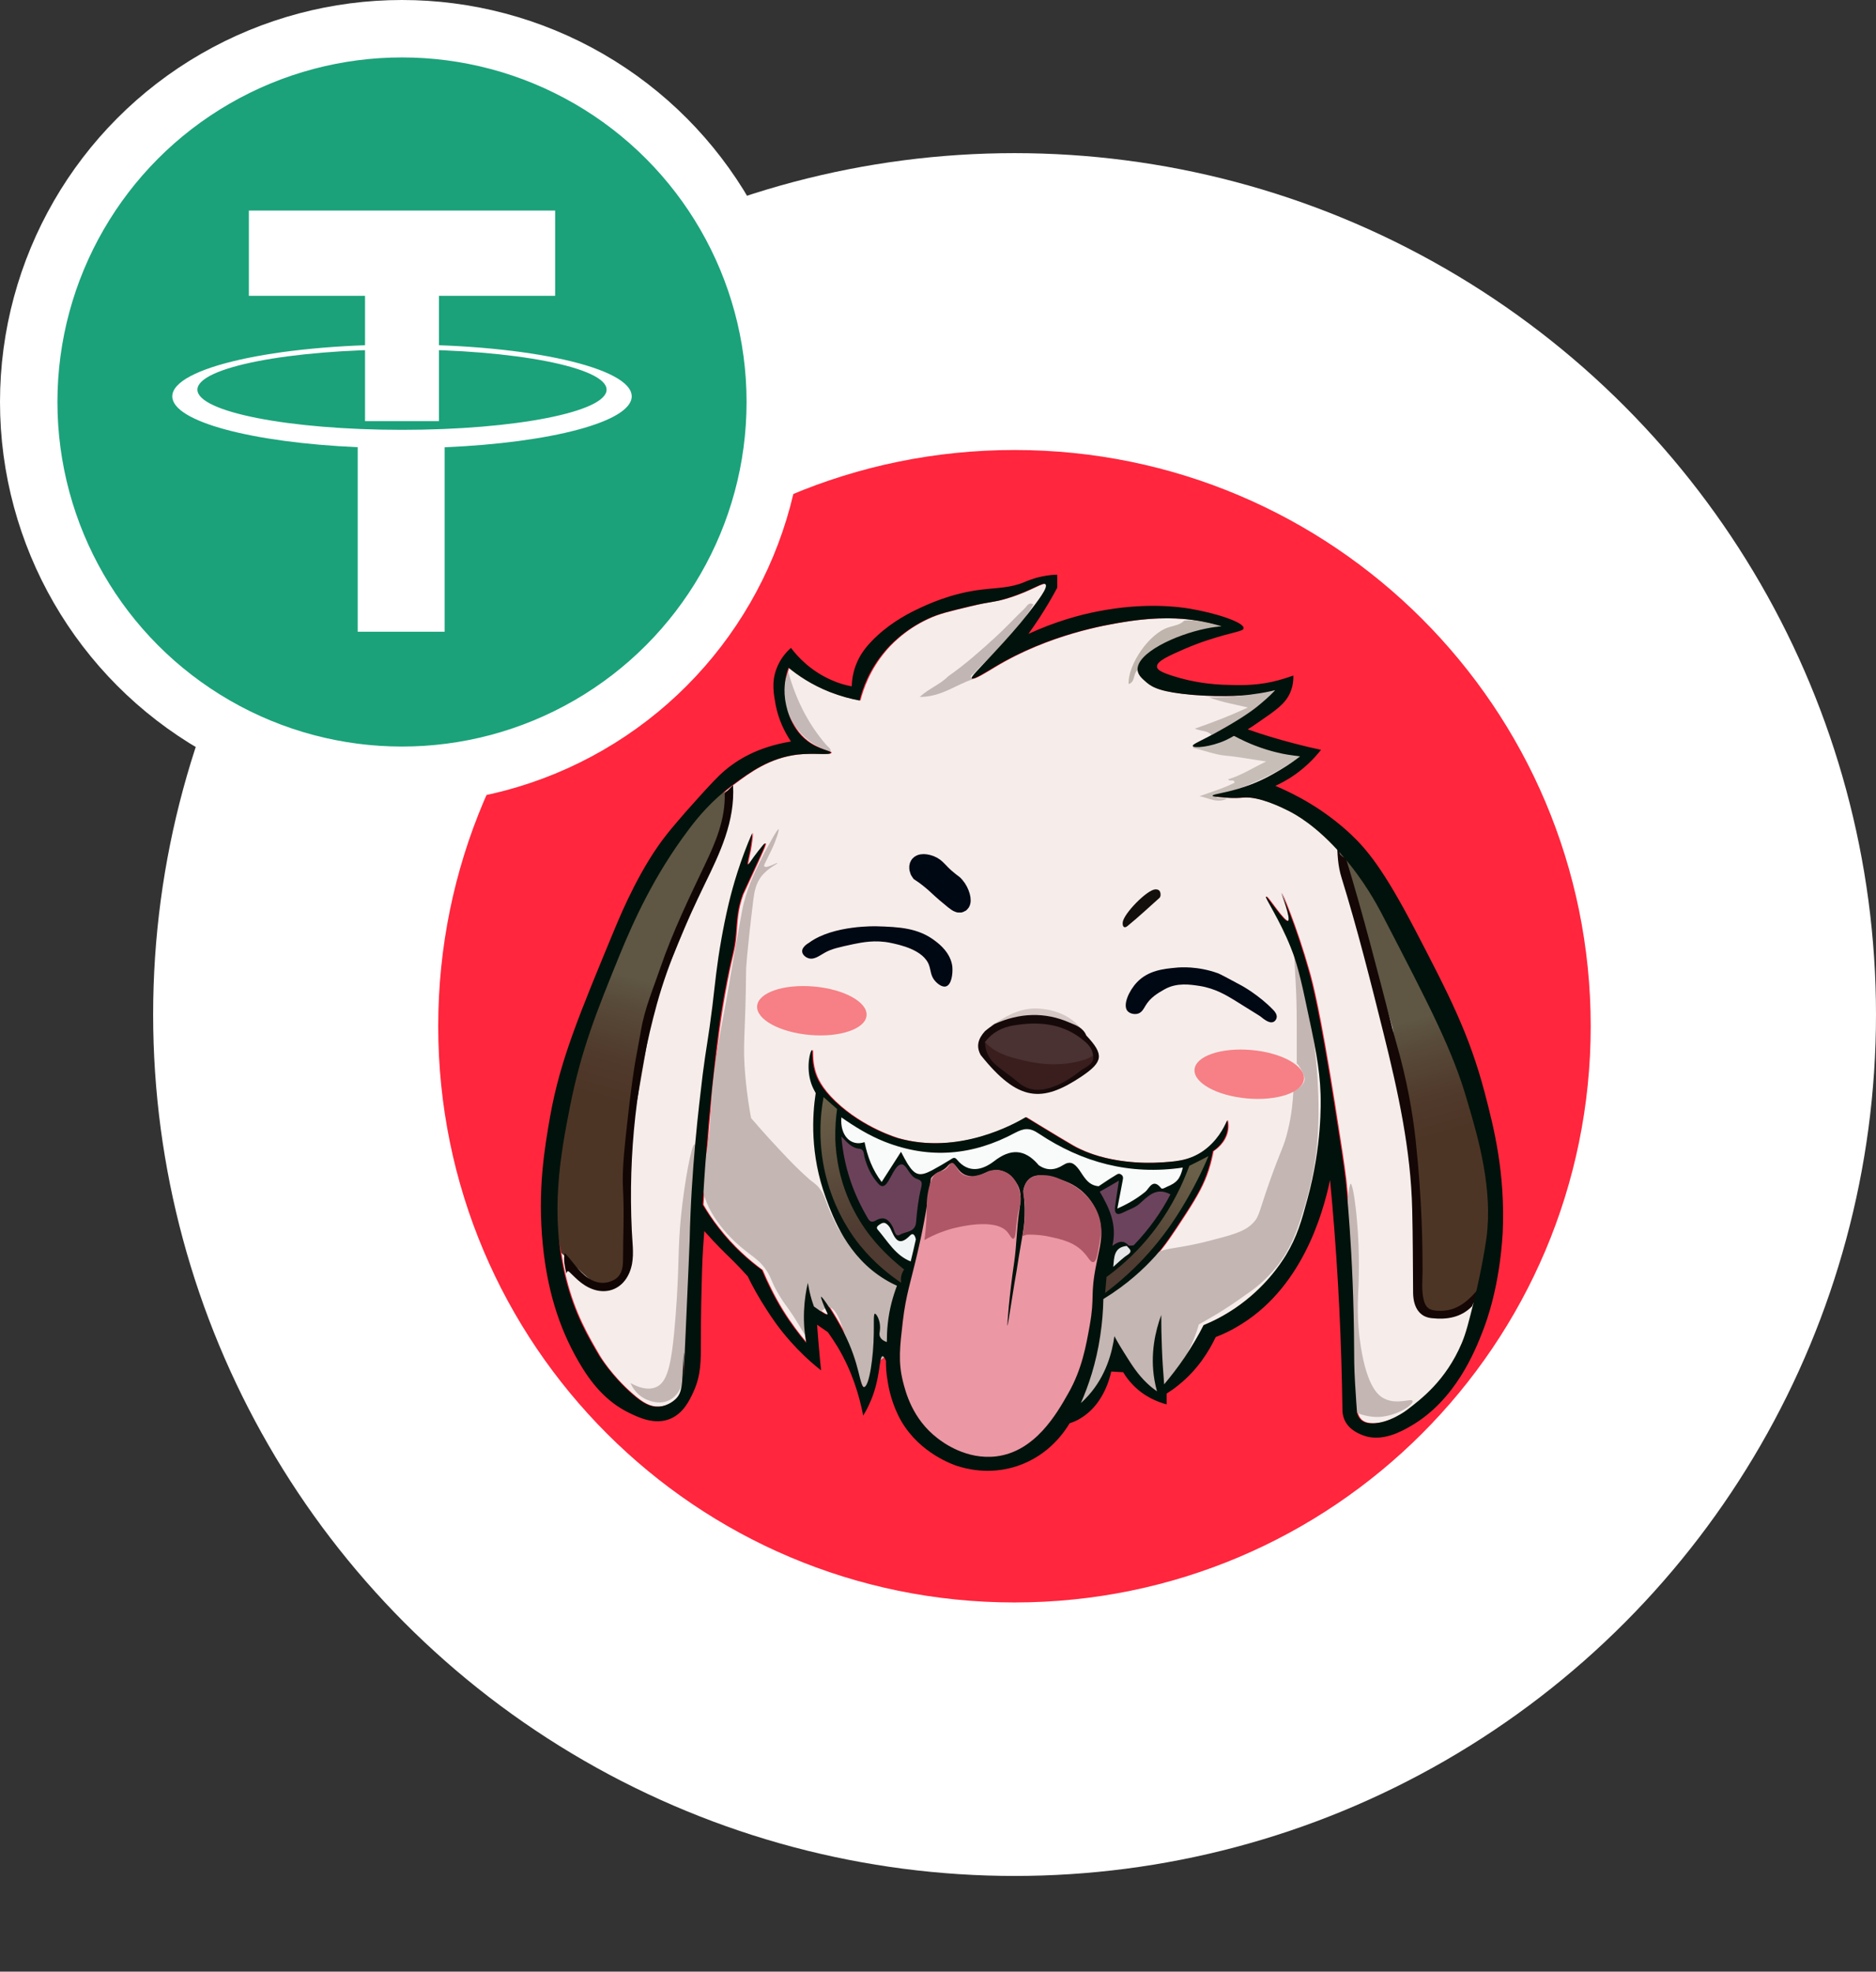 <svg width="98" height="103" viewBox="0 0 98 103" fill="none" xmlns="http://www.w3.org/2000/svg">
<rect x="0" y="0" width="98" height="103" fill="#333333" stroke="none"/>
<circle cx="53" cy="53" r="42.5" fill="white" stroke="white" stroke-width="5"/>
<path d="M22.892 53.61C22.892 70.235 36.369 83.713 52.994 83.713C69.619 83.713 83.097 70.235 83.097 53.61C83.097 36.985 69.619 23.508 52.994 23.508C36.369 23.508 22.892 36.985 22.892 53.61Z" fill="#FF263D"/>
<path d="M72.208 47.695C71.961 47.213 71.326 46.014 70.174 44.697C68.798 43.121 67.704 42.533 67.375 42.369C67.046 42.204 65.847 41.593 64.988 41.663C64.906 41.675 64.518 41.71 64.012 41.663C63.695 41.64 63.401 41.628 63.389 41.569C63.377 41.475 64.106 41.428 65.071 41.099C65.941 40.805 66.587 40.417 66.928 40.217C67.352 39.958 67.693 39.711 67.963 39.511C67.799 39.5 67.563 39.476 67.281 39.417C67.07 39.382 66.423 39.264 65.6 38.947C65.306 38.829 64.929 38.676 64.506 38.441C64.4 38.512 64.247 38.594 64.059 38.676C63.272 39.029 62.401 39.1 62.354 38.97C62.319 38.876 62.742 38.747 63.859 38.112C65.141 37.395 65.694 36.948 65.976 36.701C66.282 36.442 66.505 36.207 66.658 36.054C66.376 36.113 65.988 36.195 65.506 36.266C65.235 36.301 64.13 36.442 62.354 36.301C60.72 36.16 60.261 35.925 59.944 35.654C59.697 35.443 59.497 35.266 59.473 35.008C59.403 34.126 61.437 33.162 63.06 32.832C63.389 32.762 63.671 32.738 63.859 32.715C63.495 32.609 62.977 32.48 62.331 32.386C61.802 32.315 60.602 32.186 58.685 32.503C57.815 32.644 54.817 33.138 51.983 34.855C51.63 35.066 50.889 35.537 50.807 35.443C50.748 35.372 51.101 35.031 51.924 34.149C52.712 33.303 53.241 32.703 53.723 32.092C54.276 31.386 54.805 30.704 54.664 30.528C54.535 30.375 53.97 30.845 52.724 31.233C51.971 31.468 51.889 31.386 50.69 31.68C49.62 31.939 49.09 32.056 48.514 32.327C47.221 32.915 46.456 33.797 46.28 34.008C45.445 34.996 45.104 36.007 44.951 36.595C44.504 36.513 43.975 36.383 43.387 36.148C42.447 35.772 41.729 35.278 41.236 34.878C41.106 35.243 40.965 35.831 41.059 36.525C41.083 36.736 41.247 37.971 42.212 38.7C42.823 39.17 43.47 39.206 43.446 39.323C43.423 39.453 42.588 39.311 41.706 39.417C40.236 39.582 39.201 40.346 38.355 40.981C37.226 41.816 36.52 42.686 36.026 43.333C34.204 45.743 33.122 48.166 32.405 49.918C31.229 52.799 30.406 54.833 29.818 57.831C29.336 60.277 28.759 63.44 29.606 66.827C30.065 68.638 30.758 69.814 31.37 70.86C31.37 70.86 31.946 71.836 33.051 72.8C33.604 73.294 33.992 73.494 34.439 73.482C34.968 73.459 35.309 73.106 35.356 73.071C35.697 72.718 35.662 72.295 35.744 71.072C35.862 69.191 35.638 74.764 35.862 69.661C36.003 66.498 36.062 64.922 36.073 64.804C36.156 61.065 36.532 57.89 36.755 56.127C36.92 54.739 37.049 54.292 37.261 52.564C37.414 51.294 37.484 50.447 37.731 49.059C37.825 48.53 37.931 47.919 38.119 47.178C38.343 46.249 38.719 44.991 39.342 43.509C39.331 43.733 39.295 44.062 39.225 44.45C39.142 44.862 39.06 45.132 39.107 45.156C39.154 45.179 39.295 44.909 39.66 44.45C39.86 44.203 39.977 44.038 40.013 44.062C40.06 44.086 39.871 44.497 39.272 45.791C39.001 46.378 38.86 46.672 38.837 46.731C38.543 47.531 38.543 48.119 38.484 48.812C38.413 49.659 38.308 49.742 38.014 51.247C37.637 53.199 37.461 54.762 37.226 57.008C37.085 58.337 37.002 59.395 36.955 60.03C36.861 61.159 36.802 62.147 36.755 62.935C36.979 63.323 37.249 63.734 37.578 64.146C38.343 65.134 39.166 65.839 39.848 66.345C40.107 66.956 40.448 67.674 40.906 68.426C41.33 69.108 41.765 69.684 42.164 70.155C42.082 69.708 42.023 69.155 42.047 68.508C42.07 67.932 42.153 67.427 42.247 67.015C42.282 67.285 42.353 67.579 42.447 67.897C42.482 68.015 42.529 68.132 42.564 68.25C43.093 68.638 43.234 68.697 43.27 68.661C43.305 68.626 43.176 68.461 43.035 68.073C42.976 67.921 42.917 67.768 42.941 67.744C42.999 67.709 43.634 68.673 44.093 69.543C44.975 71.237 44.951 72.471 45.187 72.459C45.445 72.448 45.669 70.884 45.692 69.661C45.704 69.143 45.669 68.65 45.751 68.626C45.821 68.614 46.021 68.979 46.021 69.367C46.021 69.579 45.951 69.684 46.021 69.837C46.092 69.99 46.257 70.061 46.374 70.108C46.374 69.814 46.386 69.508 46.421 69.167C46.503 68.367 46.703 67.697 46.903 67.168C46.75 67.097 46.539 66.992 46.28 66.839C44.328 65.663 43.587 63.64 43.188 62.57C42.353 60.301 42.482 58.255 42.658 57.102C42.588 56.985 42.494 56.809 42.423 56.597C42.129 55.727 42.376 54.856 42.458 54.856C42.517 54.856 42.423 55.339 42.611 55.974C42.705 56.279 42.917 56.82 43.67 57.538C45.139 58.937 46.927 59.442 46.938 59.454C50.137 60.371 53.077 58.69 53.629 58.361C53.794 58.455 54.029 58.608 54.323 58.784C55.017 59.207 55.84 59.701 56.087 59.842C57.839 60.842 60.085 60.759 60.496 60.736C61.425 60.689 62.119 60.654 62.848 60.16C63.624 59.642 63.989 58.913 64.153 58.514C64.177 58.655 64.2 58.831 64.165 59.031C64.059 59.689 63.53 60.054 63.401 60.136C63.354 60.383 63.283 60.724 63.154 61.124C62.931 61.806 62.625 62.394 61.966 63.417C61.249 64.522 60.884 65.063 60.379 65.639C59.826 66.251 58.968 67.086 57.686 67.862C57.674 68.438 57.627 69.085 57.521 69.79C57.31 71.201 56.898 72.377 56.51 73.294C56.639 73.177 56.781 73.047 56.91 72.894C57.839 71.86 58.145 70.648 58.262 69.802C58.462 70.155 58.627 70.437 58.744 70.625C59.191 71.342 59.473 71.801 59.967 72.26C60.179 72.459 60.367 72.6 60.485 72.683C60.438 72.495 60.391 72.306 60.355 72.095C60.12 70.731 60.402 69.531 60.708 68.697C60.708 69.249 60.72 69.814 60.743 70.402C60.767 71.06 60.814 71.707 60.861 72.318C61.202 71.907 61.578 71.448 61.931 70.907C62.331 70.319 62.648 69.743 62.919 69.226C63.424 69.014 63.989 68.732 64.577 68.332C66.129 67.274 66.94 66.027 67.222 65.569C67.81 64.593 68.034 63.793 68.351 62.617C69.092 59.854 69.045 57.62 69.033 57.161C68.986 55.762 68.739 54.598 68.234 52.246C67.881 50.565 67.646 49.918 67.469 49.483C66.881 48.013 66.105 46.884 66.176 46.837C66.246 46.79 67.128 48.201 67.328 48.107C67.505 48.013 66.964 46.637 66.975 46.637C66.987 46.637 67.728 48.307 68.422 50.753C68.598 51.376 68.975 52.799 69.751 57.69C70.08 59.783 70.244 60.842 70.338 61.63C70.338 61.63 70.75 65.392 70.785 70.484C70.785 70.813 70.785 71.401 70.832 72.224C70.868 72.883 70.938 73.812 70.938 73.812C70.962 73.894 71.009 74.023 71.115 74.141C71.303 74.329 71.573 74.341 71.703 74.353C72.596 74.376 73.525 73.682 73.525 73.671C74.278 73.106 75.571 72.13 76.406 70.166C76.629 69.637 76.77 69.073 77.053 67.932C77.417 66.462 77.629 65.181 77.7 64.663C78.029 62.17 77.323 59.572 76.759 57.573C75.959 54.904 74.701 52.505 72.208 47.695Z" fill="#F6EDEB"/>
<path d="M32.934 72.249C33.31 72.46 33.816 72.648 34.251 72.472C34.862 72.225 35.086 71.355 35.285 68.838C35.497 66.169 35.391 65.346 35.579 63.488C35.756 61.772 36.12 59.773 36.285 59.784C36.591 59.819 36.285 65.687 35.815 70.308C35.72 71.178 35.638 71.907 35.579 72.425C35.544 72.531 35.391 72.919 34.991 73.13C34.486 73.401 33.968 73.189 33.816 73.13C33.228 72.895 32.992 72.378 32.934 72.249Z" fill="#C4B6B3"/>
<path d="M73.795 73.188C73.736 73.023 73.007 73.4 72.325 73.07C72.031 72.929 71.432 72.506 71.091 70.366C70.856 68.92 70.938 67.908 70.973 67.015C71.067 64.334 70.703 61.841 70.561 61.841C70.373 61.841 70.009 66.321 70.561 71.424C70.667 72.388 70.785 73.2 70.891 73.811C71.15 73.917 71.549 74.035 72.043 74.023C73.007 73.964 73.854 73.376 73.795 73.188Z" fill="#C4B6B3"/>
<path d="M67.622 49.788C67.598 49.788 67.598 49.871 67.681 51.282C67.716 51.858 67.74 52.622 67.74 53.61C67.74 54.115 67.74 55.609 67.74 55.609C67.645 55.338 68.163 56.079 68.151 56.373C68.151 56.538 68.034 56.761 67.563 57.02C67.54 57.49 67.481 58.219 67.269 59.078C67.069 59.913 66.928 60.03 66.387 61.547C65.74 63.346 65.811 63.523 65.447 63.899C65.011 64.346 64.376 64.51 63.095 64.84C61.225 65.322 60.719 65.11 60.038 65.721C59.697 66.039 59.602 66.286 59.038 66.721C58.403 67.203 58.156 67.156 57.803 67.426C56.992 68.061 57.392 69.026 56.863 71.013C56.439 72.6 55.793 73.412 55.981 73.541C56.181 73.682 57.18 73.035 57.745 72.071C57.968 71.683 58.062 71.366 58.333 71.307C58.474 71.283 58.638 71.33 59.391 71.954C60.073 72.518 60.214 72.706 60.461 72.694C60.59 72.683 60.719 72.612 61.143 72.024C61.625 71.366 61.989 70.86 62.331 70.037C62.472 69.696 62.566 69.402 62.624 69.19C62.918 69.026 63.224 68.849 63.542 68.661C64.106 68.32 64.623 67.967 65.094 67.626C65.517 67.344 66.117 66.885 66.693 66.168C67.493 65.157 67.798 64.169 68.151 63.029C68.621 61.488 68.751 60.265 68.786 59.971C69.256 55.221 67.787 49.753 67.622 49.788Z" fill="#C4B6B3"/>
<path d="M40.671 43.322C40.718 43.345 40.541 43.898 40.33 44.345C40.318 44.368 40.306 44.392 40.283 44.439C39.965 45.109 39.883 45.215 39.93 45.262C40.036 45.38 40.588 45.05 40.612 45.086C40.635 45.121 40.153 45.333 39.812 45.732C39.471 46.144 39.413 46.614 39.365 46.908C38.989 49.977 38.977 50.636 38.977 50.648C38.942 54.281 38.778 54.481 38.942 56.292C39.025 57.185 39.142 57.914 39.236 58.408C39.589 58.82 39.895 59.161 40.118 59.408C40.918 60.278 41.482 60.901 42.293 61.618C42.423 61.736 42.611 61.83 42.799 62.065C43.046 62.383 43.093 62.63 43.328 63.218C43.328 63.218 43.387 63.37 43.681 63.982C44.363 65.416 46.644 65.805 46.891 67.192C46.973 67.674 46.679 67.568 46.597 68.697C46.515 69.697 46.715 70.226 46.327 70.755C46.115 71.049 45.997 70.978 45.762 71.284C45.221 72.001 45.492 72.907 45.374 72.93C45.233 72.954 44.704 71.59 44.081 69.579C43.963 69.203 43.681 68.297 43.281 68.286C43.058 68.286 42.952 68.556 42.752 68.521C42.388 68.45 42.317 67.427 42.246 67.427C42.152 67.439 42.411 69.685 42.129 69.755C42.023 69.779 41.929 69.497 41.423 68.721C41.035 68.133 40.976 68.121 40.718 67.686C40.306 67.004 40.33 66.839 40.071 66.416C39.695 65.828 39.319 65.663 38.778 65.205C38.542 65.017 37.108 63.817 36.743 62.289C36.59 61.642 36.731 61.325 36.931 60.043C37.237 58.091 37.002 58.326 37.308 55.951C37.543 54.128 37.731 53.587 38.272 50.33C38.284 50.236 38.389 49.624 38.542 48.801C38.719 47.837 38.801 47.355 38.86 47.155C39.119 46.156 39.483 45.438 39.918 44.568C40.177 44.11 40.6 43.298 40.671 43.322Z" fill="#C4B6B3"/>
<path d="M56.604 54.233C55.087 53.175 53.477 53.116 51.795 53.763C51.724 53.528 51.924 53.504 52.054 53.41C52.747 52.963 53.477 52.61 54.347 52.693C55.381 52.787 56.205 53.222 56.745 54.115C56.698 54.151 56.651 54.186 56.604 54.233Z" fill="#D6C8C5"/>
<path d="M56.745 54.092C57.685 55.092 57.639 55.468 56.486 56.244C54.44 57.608 53.194 57.573 51.23 55.115C50.971 54.645 51.112 54.245 51.453 53.869C51.618 53.728 51.783 53.61 51.959 53.492C53.252 52.916 54.569 52.846 55.875 53.422C56.227 53.563 56.592 53.704 56.745 54.092Z" fill="#160909"/>
<path d="M51.454 54.434C51.842 53.928 52.359 53.657 52.983 53.563C54.217 53.364 55.393 53.446 56.44 54.222C56.746 54.457 57.063 54.704 57.098 55.139C56.981 55.433 56.734 55.527 56.463 55.598C54.958 55.962 53.5 55.751 52.113 55.115C51.807 54.986 51.525 54.81 51.454 54.434Z" fill="#4A3132"/>
<path d="M51.454 54.434C51.983 55.022 52.689 55.21 53.418 55.386C54.453 55.645 55.487 55.692 56.534 55.398C56.746 55.339 56.934 55.257 57.11 55.139C57.157 55.633 56.71 55.727 56.44 55.939C55.958 56.315 55.44 56.656 54.841 56.832C54.217 57.02 53.676 56.962 53.171 56.527C52.783 56.186 52.336 55.915 51.96 55.574C51.63 55.269 51.466 54.88 51.454 54.434Z" fill="#391E1D"/>
<path d="M68.118 56.37C68.179 55.671 66.95 54.992 65.371 54.853C63.792 54.714 62.463 55.168 62.401 55.867C62.34 56.565 63.57 57.244 65.148 57.383C66.727 57.522 68.056 57.068 68.118 56.37Z" fill="#F68085"/>
<path d="M45.268 53.052C45.33 52.354 44.1 51.675 42.521 51.536C40.943 51.397 39.613 51.851 39.552 52.549C39.49 53.248 40.72 53.927 42.299 54.066C43.877 54.205 45.207 53.751 45.268 53.052Z" fill="#F68085"/>
<path d="M41.906 49.729C41.929 49.882 42.082 50.012 42.235 50.059C42.529 50.153 42.799 49.929 43.093 49.765C43.446 49.565 43.834 49.483 44.598 49.318C45.022 49.236 45.715 49.083 46.538 49.259C46.974 49.353 48.255 49.612 48.537 50.435C48.632 50.705 48.608 51.011 48.89 51.293C48.937 51.34 49.196 51.599 49.419 51.529C49.702 51.446 49.784 50.882 49.749 50.494C49.666 49.8 49.102 49.341 48.867 49.165C47.973 48.471 46.974 48.424 45.786 48.389C45.786 48.389 43.54 48.318 42.282 49.236C42.141 49.318 41.87 49.506 41.906 49.729Z" fill="#000813"/>
<path d="M59.391 51.317C59.979 50.694 60.79 50.611 61.425 50.553C61.648 50.529 62.566 50.459 63.636 50.847C63.753 50.894 64.13 51.094 64.87 51.493C64.87 51.493 65.776 51.987 66.517 52.763C66.587 52.834 66.717 52.987 66.693 53.151C66.681 53.245 66.611 53.351 66.517 53.387C66.305 53.481 66.011 53.234 65.835 53.093C65.835 53.093 65.788 53.057 64.459 52.234C64.106 52.023 63.495 51.635 62.66 51.505C62.189 51.435 61.484 51.317 60.837 51.681C60.484 51.881 60.096 52.105 59.838 52.54C59.744 52.693 59.661 52.881 59.45 52.952C59.261 53.01 59.003 52.952 58.885 52.799C58.65 52.481 58.979 51.752 59.391 51.317Z" fill="#000813"/>
<path d="M60.626 46.778C60.614 46.802 60.614 46.873 60.567 46.908C60.014 47.402 59.474 47.907 58.897 48.378C58.709 48.531 58.627 48.378 58.65 48.178C58.709 47.719 59.909 46.496 60.344 46.461C60.532 46.449 60.638 46.543 60.626 46.778Z" fill="#130F0C"/>
<path d="M50.161 47.167C50.278 47.097 50.173 46.614 49.89 46.285C49.796 46.168 49.761 46.179 49.538 45.991C48.985 45.544 48.95 45.333 48.597 45.192C48.538 45.168 48.162 45.039 48.032 45.192C47.95 45.297 48.032 45.497 48.068 45.544C48.409 45.768 48.656 45.98 48.832 46.132C49.056 46.332 49.267 46.544 49.632 46.838C49.937 47.097 50.09 47.214 50.161 47.167Z" fill="#000813" stroke="#000813" stroke-miterlimit="10"/>
<path d="M38.213 41.228C38.014 42.169 37.802 43.098 37.602 44.039C36.461 46.779 35.333 49.53 34.192 52.27C33.91 53.893 33.627 55.515 33.345 57.138C33.098 58.396 32.898 59.901 32.851 61.606C32.816 63.1 32.898 64.452 33.051 65.604C32.875 66.075 32.699 66.545 32.522 67.016C32.416 67.074 32.017 67.309 31.487 67.215C31.193 67.168 30.994 67.004 30.464 66.533C30.159 66.251 29.771 65.887 29.324 65.452C29.077 64.335 28.865 62.735 29.006 60.83C29.065 60.031 29.218 59.619 30.1 56.139C30.923 52.893 30.829 53.211 30.923 52.87C31.899 49.448 33.098 47.073 33.416 46.449C35.027 43.298 36.167 42.346 37.061 41.805C37.531 41.511 37.931 41.334 38.213 41.228Z" fill="url(#paint0_linear)"/>
<path d="M69.738 43.65C70.02 44.615 70.314 45.579 70.597 46.555C71.314 48.93 72.031 51.317 72.749 53.692L73.572 58.866C73.819 60.124 74.019 61.63 74.066 63.335C74.101 64.828 74.019 66.18 73.866 67.333C74.042 67.803 74.218 68.273 74.395 68.744C74.677 68.732 75.077 68.697 75.535 68.579C75.735 68.532 76.147 68.426 76.453 68.25C77.123 67.874 77.405 67.074 77.57 66.392C78.146 64.005 77.817 61.524 77.817 61.524C77.617 60.007 77.217 57.925 76.406 55.492C75.347 53.187 74.277 50.882 73.219 48.577C72.055 46.931 70.902 45.297 69.738 43.65Z" fill="url(#paint1_linear)"/>
<path d="M70.303 44.815C71.209 47.779 71.973 50.777 72.749 53.776C72.796 53.964 72.855 54.152 72.902 54.34C73.525 56.468 73.807 58.256 73.948 59.526C74.301 62.794 74.313 65.229 74.313 66.369C74.313 66.898 74.243 67.416 74.384 67.945C74.489 68.333 74.689 68.451 75.089 68.474C76.159 68.544 76.771 67.886 77.37 67.169C77.429 67.616 77.017 67.862 76.9 68.239C76.312 68.838 75.571 68.944 74.795 68.862C74.172 68.803 73.831 68.321 73.819 67.545C73.807 66.099 73.807 64.641 73.772 63.194C73.702 60.066 73.031 57.021 72.279 53.999C71.597 51.271 70.915 48.543 70.08 45.85C69.892 45.25 69.856 44.615 69.856 43.992C70.056 44.227 69.809 44.733 70.303 44.815Z" fill="#140705"/>
<path d="M33.486 53.822C33.674 52.681 34.133 51.623 34.497 50.553C35.132 48.707 35.979 46.943 36.814 45.191C37.378 44.015 37.896 42.804 37.86 41.452C38.001 41.311 38.154 41.158 38.295 41.017C38.401 42.91 37.613 44.556 36.814 46.191C35.838 48.213 34.921 50.271 34.321 52.434C33.251 56.303 32.816 60.254 33.004 64.275C33.028 64.863 33.121 65.451 33.016 66.028C32.745 67.427 31.463 67.885 30.335 66.992C30.135 66.839 29.958 66.651 29.77 66.474C29.653 66.357 29.617 66.416 29.582 66.533C29.512 66.18 29.418 65.828 29.5 65.463C29.923 65.886 30.217 66.427 30.735 66.768C31.146 67.039 31.569 67.098 32.004 66.898C32.463 66.686 32.545 66.263 32.545 65.816C32.545 64.593 32.616 63.358 32.545 62.135C32.487 61.077 32.616 59.983 32.863 57.796C32.992 56.703 33.121 55.844 33.18 55.492C33.298 54.845 33.404 54.281 33.486 53.822Z" fill="#120604"/>
<path d="M64.117 41.71C63.612 41.993 63.153 41.687 62.659 41.593C63.283 41.369 63.917 41.181 64.494 40.887C64.458 40.664 64.247 40.864 64.153 40.711C64.835 40.511 65.399 40.135 66.14 39.782C65.34 39.664 64.682 39.535 64.012 39.476C63.424 39.417 62.895 39.194 62.33 39.077C62.318 39.077 62.318 39.041 62.318 39.029C62.33 39.018 62.342 39.006 62.365 38.994C63 39.077 63.541 38.771 64.117 38.594C64.259 38.547 64.364 38.383 64.541 38.477C65.576 39.053 66.728 39.276 67.974 39.488C66.575 40.511 65.082 41.099 63.529 41.64C63.718 41.758 63.929 41.663 64.117 41.71Z" fill="#C8BEB8"/>
<path d="M50.831 35.478C49.925 35.773 49.149 36.419 48.044 36.407C48.55 35.949 49.126 35.749 49.537 35.326C50.419 34.714 51.219 33.997 52.007 33.28C52.524 32.809 53.006 32.28 53.512 31.798C53.641 31.68 53.724 31.433 53.982 31.575C53.418 32.598 52.653 33.444 51.819 34.232C51.489 34.538 51.172 34.855 50.866 35.184C50.807 35.243 50.572 35.349 50.831 35.478Z" fill="#C1B6B3"/>
<path d="M59.426 35.008C59.179 35.196 59.32 35.631 58.956 35.736C58.908 34.749 60.014 33.079 61.072 32.762C61.343 32.679 61.648 32.644 61.86 32.421C62.495 32.35 63.095 32.538 63.847 32.691C62.119 33.15 60.461 33.502 59.426 35.008Z" fill="#BFB5AC"/>
<path d="M63.283 38.395C63.095 38.16 62.789 38.218 62.413 38.066C63.389 37.725 64.248 37.395 65.188 36.96C64.436 36.784 63.777 36.666 63.154 36.431C64.283 36.431 65.412 36.325 66.67 35.984C65.659 37.113 64.53 37.842 63.283 38.395Z" fill="#C6BAB5"/>
<path d="M41.176 35.09C41.565 36.501 42.188 37.783 43.152 38.9C43.246 39.017 43.411 39.088 43.399 39.276C41.541 38.735 40.459 36.701 41.176 35.09Z" fill="#C4B9B7"/>
<path d="M77.652 64.664C77.582 65.181 77.37 66.451 77.006 67.933C76.723 69.073 76.582 69.638 76.359 70.167C75.524 72.131 74.231 73.095 73.478 73.671C73.478 73.671 72.549 74.377 71.655 74.353C71.526 74.353 71.256 74.341 71.067 74.141C70.962 74.036 70.915 73.894 70.891 73.812C70.891 73.812 70.82 72.883 70.785 72.225C70.738 71.413 70.738 70.814 70.738 70.484C70.715 65.393 70.291 61.642 70.291 61.63C70.197 60.842 70.033 59.784 69.704 57.691C68.927 52.799 68.551 51.376 68.375 50.753C67.693 48.307 66.94 46.638 66.928 46.638C66.917 46.638 67.457 48.013 67.281 48.108C67.093 48.202 66.211 46.802 66.129 46.837C66.058 46.885 66.834 48.013 67.422 49.483C67.599 49.918 67.834 50.565 68.187 52.247C68.692 54.587 68.939 55.762 68.986 57.162C68.998 57.62 69.057 59.855 68.304 62.618C67.987 63.794 67.763 64.593 67.175 65.569C66.893 66.028 66.082 67.274 64.53 68.333C63.942 68.732 63.365 69.026 62.872 69.226C62.613 69.744 62.284 70.308 61.884 70.908C61.519 71.449 61.155 71.907 60.814 72.319C60.767 71.707 60.72 71.072 60.696 70.402C60.673 69.814 60.661 69.25 60.661 68.697C60.355 69.532 60.073 70.731 60.308 72.095C60.343 72.307 60.391 72.495 60.438 72.683C60.32 72.601 60.132 72.46 59.92 72.26C59.438 71.801 59.144 71.343 58.697 70.626C58.58 70.437 58.403 70.155 58.215 69.802C58.097 70.637 57.792 71.849 56.863 72.895C56.733 73.036 56.604 73.177 56.463 73.295C56.863 72.389 57.263 71.213 57.474 69.791C57.58 69.097 57.627 68.45 57.639 67.862C58.909 67.086 59.779 66.251 60.332 65.64C60.837 65.075 61.202 64.523 61.919 63.417C62.589 62.394 62.883 61.806 63.107 61.124C63.236 60.725 63.307 60.384 63.354 60.137C63.483 60.054 64.012 59.69 64.118 59.031C64.153 58.831 64.13 58.655 64.106 58.514C63.942 58.914 63.565 59.643 62.801 60.16C62.072 60.642 61.378 60.689 60.449 60.736C60.038 60.76 57.792 60.831 56.04 59.843C55.793 59.702 54.97 59.208 54.276 58.784C53.982 58.608 53.747 58.455 53.582 58.361C53.029 58.69 50.09 60.36 46.891 59.455C46.891 59.455 45.092 58.937 43.623 57.538C42.87 56.821 42.658 56.292 42.564 55.974C42.376 55.339 42.47 54.857 42.411 54.857C42.341 54.857 42.082 55.715 42.376 56.597C42.447 56.809 42.541 56.974 42.611 57.103C42.435 58.255 42.306 60.301 43.14 62.571C43.528 63.629 44.269 65.652 46.233 66.839C46.48 66.992 46.703 67.098 46.856 67.168C46.656 67.698 46.456 68.368 46.374 69.168C46.339 69.508 46.327 69.814 46.327 70.108C46.209 70.073 46.045 69.991 45.974 69.838C45.904 69.685 45.974 69.579 45.974 69.367C45.986 68.979 45.786 68.626 45.704 68.626C45.621 68.638 45.657 69.132 45.645 69.661C45.633 70.873 45.41 72.436 45.139 72.46C44.904 72.472 44.94 71.249 44.046 69.544C43.587 68.674 42.964 67.721 42.894 67.745C42.87 67.756 42.929 67.921 42.987 68.074C43.129 68.462 43.258 68.626 43.223 68.662C43.187 68.697 43.046 68.638 42.517 68.25C42.482 68.133 42.435 68.015 42.4 67.897C42.306 67.58 42.247 67.286 42.2 67.016C42.106 67.427 42.023 67.921 42 68.509C41.976 69.156 42.035 69.708 42.117 70.155C41.718 69.685 41.282 69.109 40.859 68.427C40.401 67.674 40.06 66.969 39.801 66.345C39.107 65.84 38.296 65.134 37.532 64.146C37.202 63.723 36.932 63.312 36.708 62.935C36.755 62.148 36.814 61.172 36.908 60.031C36.955 59.396 37.038 58.349 37.179 57.009C37.414 54.763 37.578 53.199 37.967 51.247C38.261 49.742 38.366 49.66 38.437 48.813C38.496 48.131 38.496 47.543 38.79 46.732C38.813 46.673 38.954 46.379 39.225 45.791C39.824 44.498 40.013 44.098 39.965 44.062C39.93 44.039 39.813 44.204 39.613 44.45C39.248 44.909 39.119 45.179 39.06 45.156C39.013 45.133 39.095 44.862 39.178 44.45C39.248 44.062 39.283 43.733 39.295 43.51C38.66 44.98 38.296 46.25 38.072 47.178C37.896 47.919 37.778 48.531 37.684 49.06C37.437 50.447 37.367 51.282 37.214 52.564C37.002 54.281 36.885 54.728 36.708 56.127C36.497 57.891 36.109 61.054 36.026 64.805C36.026 64.922 35.956 66.498 35.815 69.661C35.591 74.765 35.815 69.191 35.697 71.072C35.615 72.295 35.662 72.719 35.309 73.071C35.274 73.107 34.921 73.459 34.392 73.483C33.957 73.506 33.569 73.295 33.004 72.801C31.911 71.837 31.335 70.861 31.323 70.861C30.711 69.826 30.018 68.65 29.559 66.828C28.701 63.441 29.289 60.278 29.771 57.832C30.359 54.834 31.182 52.811 32.358 49.918C33.075 48.166 34.157 45.744 35.979 43.333C36.461 42.687 37.179 41.816 38.307 40.982C39.154 40.358 40.189 39.594 41.659 39.418C42.541 39.324 43.376 39.465 43.399 39.324C43.423 39.206 42.776 39.171 42.164 38.7C41.2 37.971 41.047 36.737 41.012 36.525C40.918 35.831 41.059 35.243 41.188 34.879C41.67 35.279 42.388 35.773 43.34 36.149C43.916 36.372 44.446 36.513 44.904 36.596C45.045 36.008 45.386 34.996 46.233 34.009C46.409 33.797 47.174 32.927 48.467 32.327C49.043 32.057 49.572 31.939 50.642 31.68C51.83 31.398 51.924 31.481 52.677 31.234C53.923 30.846 54.488 30.375 54.617 30.528C54.758 30.693 54.229 31.375 53.676 32.092C53.194 32.703 52.665 33.303 51.877 34.15C51.054 35.032 50.701 35.373 50.76 35.443C50.842 35.537 51.583 35.067 51.936 34.855C54.77 33.139 57.768 32.645 58.639 32.504C60.555 32.186 61.755 32.315 62.284 32.386C62.93 32.468 63.448 32.609 63.812 32.715C63.624 32.739 63.354 32.762 63.013 32.833C61.39 33.162 59.356 34.126 59.426 35.008C59.45 35.267 59.65 35.443 59.897 35.655C60.214 35.925 60.673 36.16 62.307 36.302C64.071 36.443 65.188 36.313 65.459 36.266C65.941 36.208 66.329 36.125 66.611 36.055C66.47 36.208 66.235 36.443 65.929 36.701C65.647 36.948 65.094 37.395 63.812 38.112C62.707 38.736 62.284 38.865 62.307 38.971C62.354 39.1 63.224 39.03 64.012 38.677C64.189 38.595 64.341 38.512 64.459 38.442C64.882 38.665 65.247 38.83 65.553 38.947C66.376 39.265 67.022 39.383 67.234 39.418C67.505 39.465 67.74 39.488 67.916 39.512C67.657 39.712 67.316 39.959 66.881 40.217C66.54 40.417 65.905 40.805 65.023 41.099C64.071 41.428 63.342 41.475 63.342 41.57C63.354 41.628 63.636 41.628 63.965 41.664C64.471 41.711 64.847 41.675 64.941 41.664C65.788 41.593 66.999 42.205 67.328 42.369C67.646 42.534 68.751 43.11 70.127 44.697C71.267 46.014 71.902 47.214 72.161 47.696C74.654 52.505 75.912 54.904 76.665 57.573C77.264 59.572 77.982 62.171 77.652 64.664ZM77.558 57.079C76.747 54.01 75.712 52.011 73.913 48.554C72.279 45.426 71.42 44.392 70.562 43.58C69.127 42.24 67.646 41.487 66.623 41.052C66.858 40.946 67.117 40.805 67.387 40.641C68.128 40.17 68.657 39.618 69.01 39.171C68.563 39.077 68.104 38.971 67.622 38.842C66.752 38.618 65.941 38.371 65.176 38.101C65.317 38.018 65.517 37.889 65.764 37.713C66.67 37.09 67.128 36.772 67.387 36.208C67.469 36.019 67.575 35.725 67.563 35.29C67.293 35.385 66.917 35.514 66.446 35.62C65.47 35.831 64.718 35.796 63.918 35.773C63.377 35.749 62.401 35.678 61.237 35.302C60.649 35.114 60.449 34.985 60.438 34.832C60.414 34.538 61.072 34.256 61.872 33.903C62.389 33.679 62.825 33.527 63.083 33.444C64.471 32.986 64.941 32.997 64.965 32.821C65 32.515 63.53 32.022 62.084 31.786C61.566 31.704 59.779 31.457 57.345 31.939C56.428 32.115 55.158 32.456 53.723 33.115C53.911 32.856 54.1 32.574 54.288 32.292C54.641 31.751 54.958 31.21 55.228 30.704C55.228 30.481 55.228 30.258 55.228 30.023C55.04 30.023 54.758 30.046 54.429 30.116C53.959 30.211 53.629 30.363 53.512 30.41C52.794 30.716 52.065 30.704 51.301 30.799C49.678 30.987 48.42 31.586 47.856 31.857C47.244 32.151 46.327 32.668 45.527 33.503C45.175 33.868 44.951 34.197 44.787 34.561C44.551 35.079 44.504 35.549 44.493 35.855C44.175 35.796 43.822 35.702 43.434 35.526C42.353 35.055 41.67 34.314 41.318 33.844C41.094 34.044 40.753 34.408 40.553 34.961C40.295 35.667 40.424 36.278 40.518 36.819C40.671 37.607 40.989 38.242 41.318 38.736C39.53 39.03 38.472 39.735 37.873 40.241C37.473 40.582 37.096 40.993 36.344 41.828C35.627 42.616 35.074 43.286 34.874 43.533C33.486 45.262 32.499 47.602 32.134 48.472C30.218 53.093 29.265 55.398 28.748 58.267C28.454 59.937 28.066 62.159 28.36 65.064C28.583 67.274 29.148 69.273 30.218 71.119C30.841 72.201 31.64 73.224 32.898 73.824C33.404 74.071 34.227 74.447 35.015 74.118C35.709 73.824 36.026 73.142 36.226 72.707C36.626 71.825 36.614 71.096 36.614 70.026C36.614 68.427 36.638 67.686 36.673 66.404C36.697 65.522 36.755 64.793 36.791 64.311C37.12 64.676 37.39 64.97 37.59 65.169C37.955 65.546 38.202 65.757 38.648 66.228C38.825 66.416 38.966 66.569 39.06 66.675C39.295 67.168 39.624 67.768 40.06 68.438C40.318 68.838 40.706 69.426 41.33 70.12C41.706 70.543 42.223 71.061 42.894 71.59C42.87 71.402 42.858 71.213 42.835 71.025C42.776 70.402 42.729 69.802 42.682 69.203C42.87 69.332 43.058 69.461 43.246 69.591C43.411 69.826 43.587 70.085 43.752 70.355C44.516 71.637 44.892 72.907 45.092 73.953C45.198 73.777 45.304 73.589 45.398 73.377C46.021 72.072 45.904 70.861 46.104 70.849C46.139 70.849 46.198 70.884 46.28 71.084C46.28 71.355 46.292 71.731 46.374 72.178C46.421 72.495 46.586 73.377 47.08 74.236C48.067 75.941 49.831 76.528 50.019 76.587C50.396 76.705 51.654 77.081 53.135 76.587C54.84 76.023 55.663 74.706 55.875 74.353C56.051 74.294 56.228 74.224 56.404 74.118C57.568 73.448 57.945 72.131 58.05 71.649C58.262 71.66 58.462 71.672 58.674 71.684C58.791 71.884 58.944 72.095 59.144 72.307C59.767 72.977 60.508 73.248 60.943 73.365C60.943 73.177 60.943 72.989 60.943 72.801C61.143 72.672 61.355 72.531 61.566 72.354C62.566 71.555 63.154 70.59 63.507 69.85C63.895 69.697 64.247 69.532 64.565 69.344C67.987 67.404 69.104 63.429 69.48 61.642C69.515 62.077 69.562 62.5 69.598 62.935C69.915 66.592 70.08 70.167 70.127 73.636C70.127 73.753 70.138 73.942 70.221 74.141C70.456 74.718 71.056 74.929 71.256 75C72.208 75.341 73.243 74.765 73.701 74.494C76.006 73.165 77.041 70.626 77.464 69.52C77.664 69.015 78.334 67.192 78.499 64.405C78.64 61.289 78.04 58.914 77.558 57.079Z" fill="#00120B"/>
<path d="M57.45 62.253C57.768 62.077 58.085 61.888 58.45 61.677C58.379 62.171 58.309 62.594 58.25 63.029C58.203 63.382 58.332 63.523 58.685 63.335C58.955 63.194 59.273 63.1 59.508 62.9C59.978 62.488 60.39 61.994 61.142 62.394C60.672 63.311 60.025 64.217 59.249 65.028C59.202 65.087 59.061 65.063 58.967 65.075C58.744 64.816 58.485 64.793 58.109 65.087C58.367 63.958 57.944 63.1 57.45 62.253Z" fill="#6B435C"/>
<path d="M43.951 59.372C44.292 59.725 44.516 59.972 44.868 60.007C45.151 60.031 45.115 60.278 45.162 60.454C45.292 60.948 45.503 61.395 45.844 61.794C46.032 62.03 46.185 62.018 46.35 61.783C46.585 61.453 46.761 60.901 47.056 60.83C47.349 60.76 47.491 61.453 47.89 61.583C48.173 61.677 48.184 61.783 48.114 62.065C47.973 62.653 47.902 63.252 47.855 63.852C47.808 64.393 47.302 64.323 47.02 64.499C46.75 64.664 46.726 64.24 46.62 64.064C46.42 63.699 46.174 63.523 45.774 63.746C45.597 63.852 45.456 63.864 45.339 63.652C44.586 62.371 44.092 61.007 43.951 59.372Z" fill="#6B415A"/>
<path d="M54.253 60.865C54.241 60.853 54.229 60.83 54.218 60.818C53.512 60.018 52.783 59.995 51.925 60.665C51.313 61.135 50.584 61.312 49.984 60.571C49.855 60.418 49.761 60.512 49.643 60.583C49.338 60.771 49.02 60.959 48.691 61.135C48.044 61.476 47.797 61.406 47.409 60.794C47.303 60.618 47.209 60.442 47.068 60.171C46.715 60.724 46.398 61.218 46.057 61.747C45.563 61.1 45.316 60.406 45.163 59.666C44.446 59.913 43.87 59.313 43.952 58.372C44.681 58.878 45.41 59.325 46.21 59.642C48.562 60.571 50.831 60.359 53.018 59.183C53.489 58.937 53.782 58.889 54.265 59.219C56.522 60.724 59.015 61.406 61.79 60.994C61.649 61.582 61.484 61.782 60.967 61.994C60.861 62.041 60.709 62.147 60.65 62.064C60.226 61.535 60.038 62.076 59.838 62.252C59.403 62.605 58.933 62.887 58.368 63.134C58.462 62.629 58.557 62.17 58.639 61.712C58.662 61.582 58.709 61.453 58.568 61.359C58.427 61.253 58.31 61.382 58.204 61.441C57.922 61.606 57.663 61.794 57.392 61.97C56.816 61.923 56.616 61.441 56.358 61.088C56.111 60.759 55.899 60.63 55.535 60.865C55.111 61.135 54.688 61.171 54.253 60.865Z" fill="#F9FAFA"/>
<path d="M47.573 65.898C46.773 65.581 46.373 64.84 45.844 64.228C45.762 64.134 45.833 64.052 45.915 63.993C46.032 63.911 46.162 63.829 46.291 63.923C46.385 63.982 46.468 64.087 46.515 64.181C46.738 64.652 46.914 65.193 47.549 64.534C47.714 64.37 47.808 64.57 47.843 64.746C47.761 65.122 47.667 65.51 47.573 65.898Z" fill="#F2F5F5"/>
<path d="M58.862 65.087C58.968 65.228 59.215 65.346 58.897 65.557C58.627 65.734 58.403 65.969 58.156 66.18C58.203 65.687 58.18 65.157 58.862 65.087Z" fill="#E5E6E7"/>
<path d="M48.632 61.547C48.42 63.194 48.149 64.511 47.938 65.404C47.573 66.992 47.326 67.627 47.162 69.026C47.009 70.343 46.915 71.131 47.162 72.142C47.303 72.707 47.656 74.129 48.984 75.141C49.255 75.352 50.478 76.269 52.042 76.081C54.064 75.835 55.193 73.871 55.804 72.789C56.522 71.531 56.733 70.308 56.922 69.261C57.204 67.697 56.933 67.709 57.274 66.028C57.451 65.122 57.639 64.581 57.451 63.794C57.392 63.558 57.227 62.9 56.627 62.324C56.098 61.818 55.546 61.665 55.158 61.559C54.64 61.418 54.158 61.289 53.805 61.559C53.559 61.747 53.488 62.03 53.453 62.206C53.547 62.888 53.535 63.429 53.511 63.794C53.476 64.24 53.429 64.417 53.218 65.675C53.147 66.133 53.076 66.592 52.994 67.039C52.688 68.956 52.641 69.261 52.63 69.261C52.606 69.261 52.712 67.744 52.982 65.922C53.112 65.016 53.112 64.099 53.253 63.206C53.312 62.794 53.394 62.347 53.159 61.9C52.959 61.512 52.512 61.112 52.053 61.124C51.889 61.124 51.712 61.183 51.583 61.23C51.266 61.336 51.183 61.43 50.948 61.453C50.713 61.477 50.525 61.406 50.442 61.383C49.996 61.195 49.972 60.783 49.702 60.783C49.525 60.783 49.549 60.983 49.137 61.183C49.031 61.242 48.89 61.289 48.737 61.43C48.702 61.453 48.655 61.512 48.632 61.547Z" fill="#EB97A4"/>
<path d="M48.291 64.781C48.844 64.464 49.338 64.299 49.655 64.205C49.925 64.135 52.007 63.57 52.642 64.382C52.748 64.511 52.842 64.723 52.936 64.711C53.042 64.687 53.053 64.394 53.089 64.029C53.194 62.971 53.371 62.971 53.312 62.512C53.288 62.324 53.159 61.536 52.559 61.242C52.23 61.078 51.877 61.125 51.83 61.136C51.548 61.172 51.525 61.277 51.184 61.371C50.949 61.43 50.608 61.524 50.325 61.371C49.972 61.183 49.914 60.736 49.726 60.748C49.596 60.76 49.608 60.948 49.373 61.101C49.196 61.207 49.114 61.172 48.961 61.254C48.797 61.348 48.703 61.513 48.597 61.807C48.409 62.383 48.409 62.9 48.409 63.018C48.409 63.429 48.397 64.017 48.291 64.781Z" fill="#AF5766"/>
<path d="M53.64 64.499C54.158 64.487 54.581 64.546 54.875 64.617C55.463 64.746 56.075 64.887 56.557 65.369C56.862 65.675 56.956 65.957 57.121 65.934C57.262 65.898 57.321 65.616 57.403 65.122C57.497 64.629 57.533 64.393 57.521 64.111C57.474 63.441 57.145 62.959 56.992 62.759C56.521 62.112 55.933 61.842 55.463 61.63C55.122 61.477 54.781 61.371 54.393 61.395C54.017 61.407 53.852 61.524 53.817 61.548C53.523 61.759 53.476 62.124 53.464 62.194C53.429 62.418 53.499 62.477 53.535 62.853C53.558 63.076 53.546 63.229 53.535 63.547C53.523 63.817 53.487 64.158 53.417 64.57" fill="#AF5766"/>
<path d="M43.023 57.313C43.258 57.525 43.493 57.725 43.729 57.937C43.67 58.337 43.623 58.877 43.635 59.524C43.67 60.371 43.834 61.782 44.634 63.287C45.316 64.58 46.163 65.38 46.609 65.792C46.856 66.015 47.068 66.191 47.233 66.321C47.186 66.379 47.115 66.497 47.08 66.662C47.045 66.815 47.068 66.944 47.08 67.014C46.504 66.626 45.692 66.003 44.928 65.062C44.563 64.616 43.717 63.463 43.223 61.735C42.682 59.83 42.858 58.195 43.023 57.313Z" fill="url(#paint2_linear)"/>
<path d="M62.13 60.901C62.459 60.736 62.8 60.572 63.13 60.395C62.824 61.125 62.365 62.077 61.707 63.147C61.425 63.606 60.966 64.323 60.261 65.158C59.708 65.816 58.885 66.675 57.732 67.545C57.756 67.263 57.779 66.98 57.803 66.71C58.414 66.263 59.167 65.628 59.896 64.77C60.237 64.37 60.872 63.57 61.46 62.43C61.766 61.842 61.977 61.313 62.13 60.901Z" fill="url(#paint3_linear)"/>
<circle cx="21" cy="21" r="19.5" fill="#1BA27A" stroke="white" stroke-width="3"/>
<path d="M29 11H13V15.454H19.069V22H22.931V15.454H29V11Z" fill="white"/>
<path fill-rule="evenodd" clip-rule="evenodd" d="M21 18C27.628 18 33 19.212 33 20.706C33 22.029 28.79 23.13 23.227 23.366V33H18.686V23.362C13.166 23.119 9 22.022 9 20.706C9 19.212 14.373 18 21 18ZM10.313 20.356C10.313 21.515 15.098 22.455 21 22.455C26.902 22.455 31.687 21.515 31.687 20.356C31.687 19.197 26.902 18.258 21 18.258C15.098 18.258 10.313 19.197 10.313 20.356Z" fill="white"/>
<defs>
<linearGradient id="paint0_linear" x1="36.287" y1="44.053" x2="32.434" y2="57.677" gradientUnits="userSpaceOnUse">
<stop offset="0.032" stop-color="#5F5644"/>
<stop offset="0.538" stop-color="#5F5644"/>
<stop offset="0.648" stop-color="#584A39"/>
<stop offset="0.844" stop-color="#503A2B"/>
<stop offset="1" stop-color="#4D3526"/>
</linearGradient>
<linearGradient id="paint1_linear" x1="70.942" y1="46.52" x2="74.613" y2="59.502" gradientUnits="userSpaceOnUse">
<stop offset="0.032" stop-color="#5F5644"/>
<stop offset="0.538" stop-color="#5F5644"/>
<stop offset="0.648" stop-color="#584A39"/>
<stop offset="0.844" stop-color="#503A2B"/>
<stop offset="1" stop-color="#4D3526"/>
</linearGradient>
<linearGradient id="paint2_linear" x1="43.195" y1="57.626" x2="45.277" y2="64.194" gradientUnits="userSpaceOnUse">
<stop stop-color="#6A5F48"/>
<stop offset="1" stop-color="#4F3B31"/>
</linearGradient>
<linearGradient id="paint3_linear" x1="62.289" y1="61.343" x2="59.1" y2="65.885" gradientUnits="userSpaceOnUse">
<stop stop-color="#6A5F48"/>
<stop offset="1" stop-color="#4F3B31"/>
</linearGradient>
</defs>
</svg>
